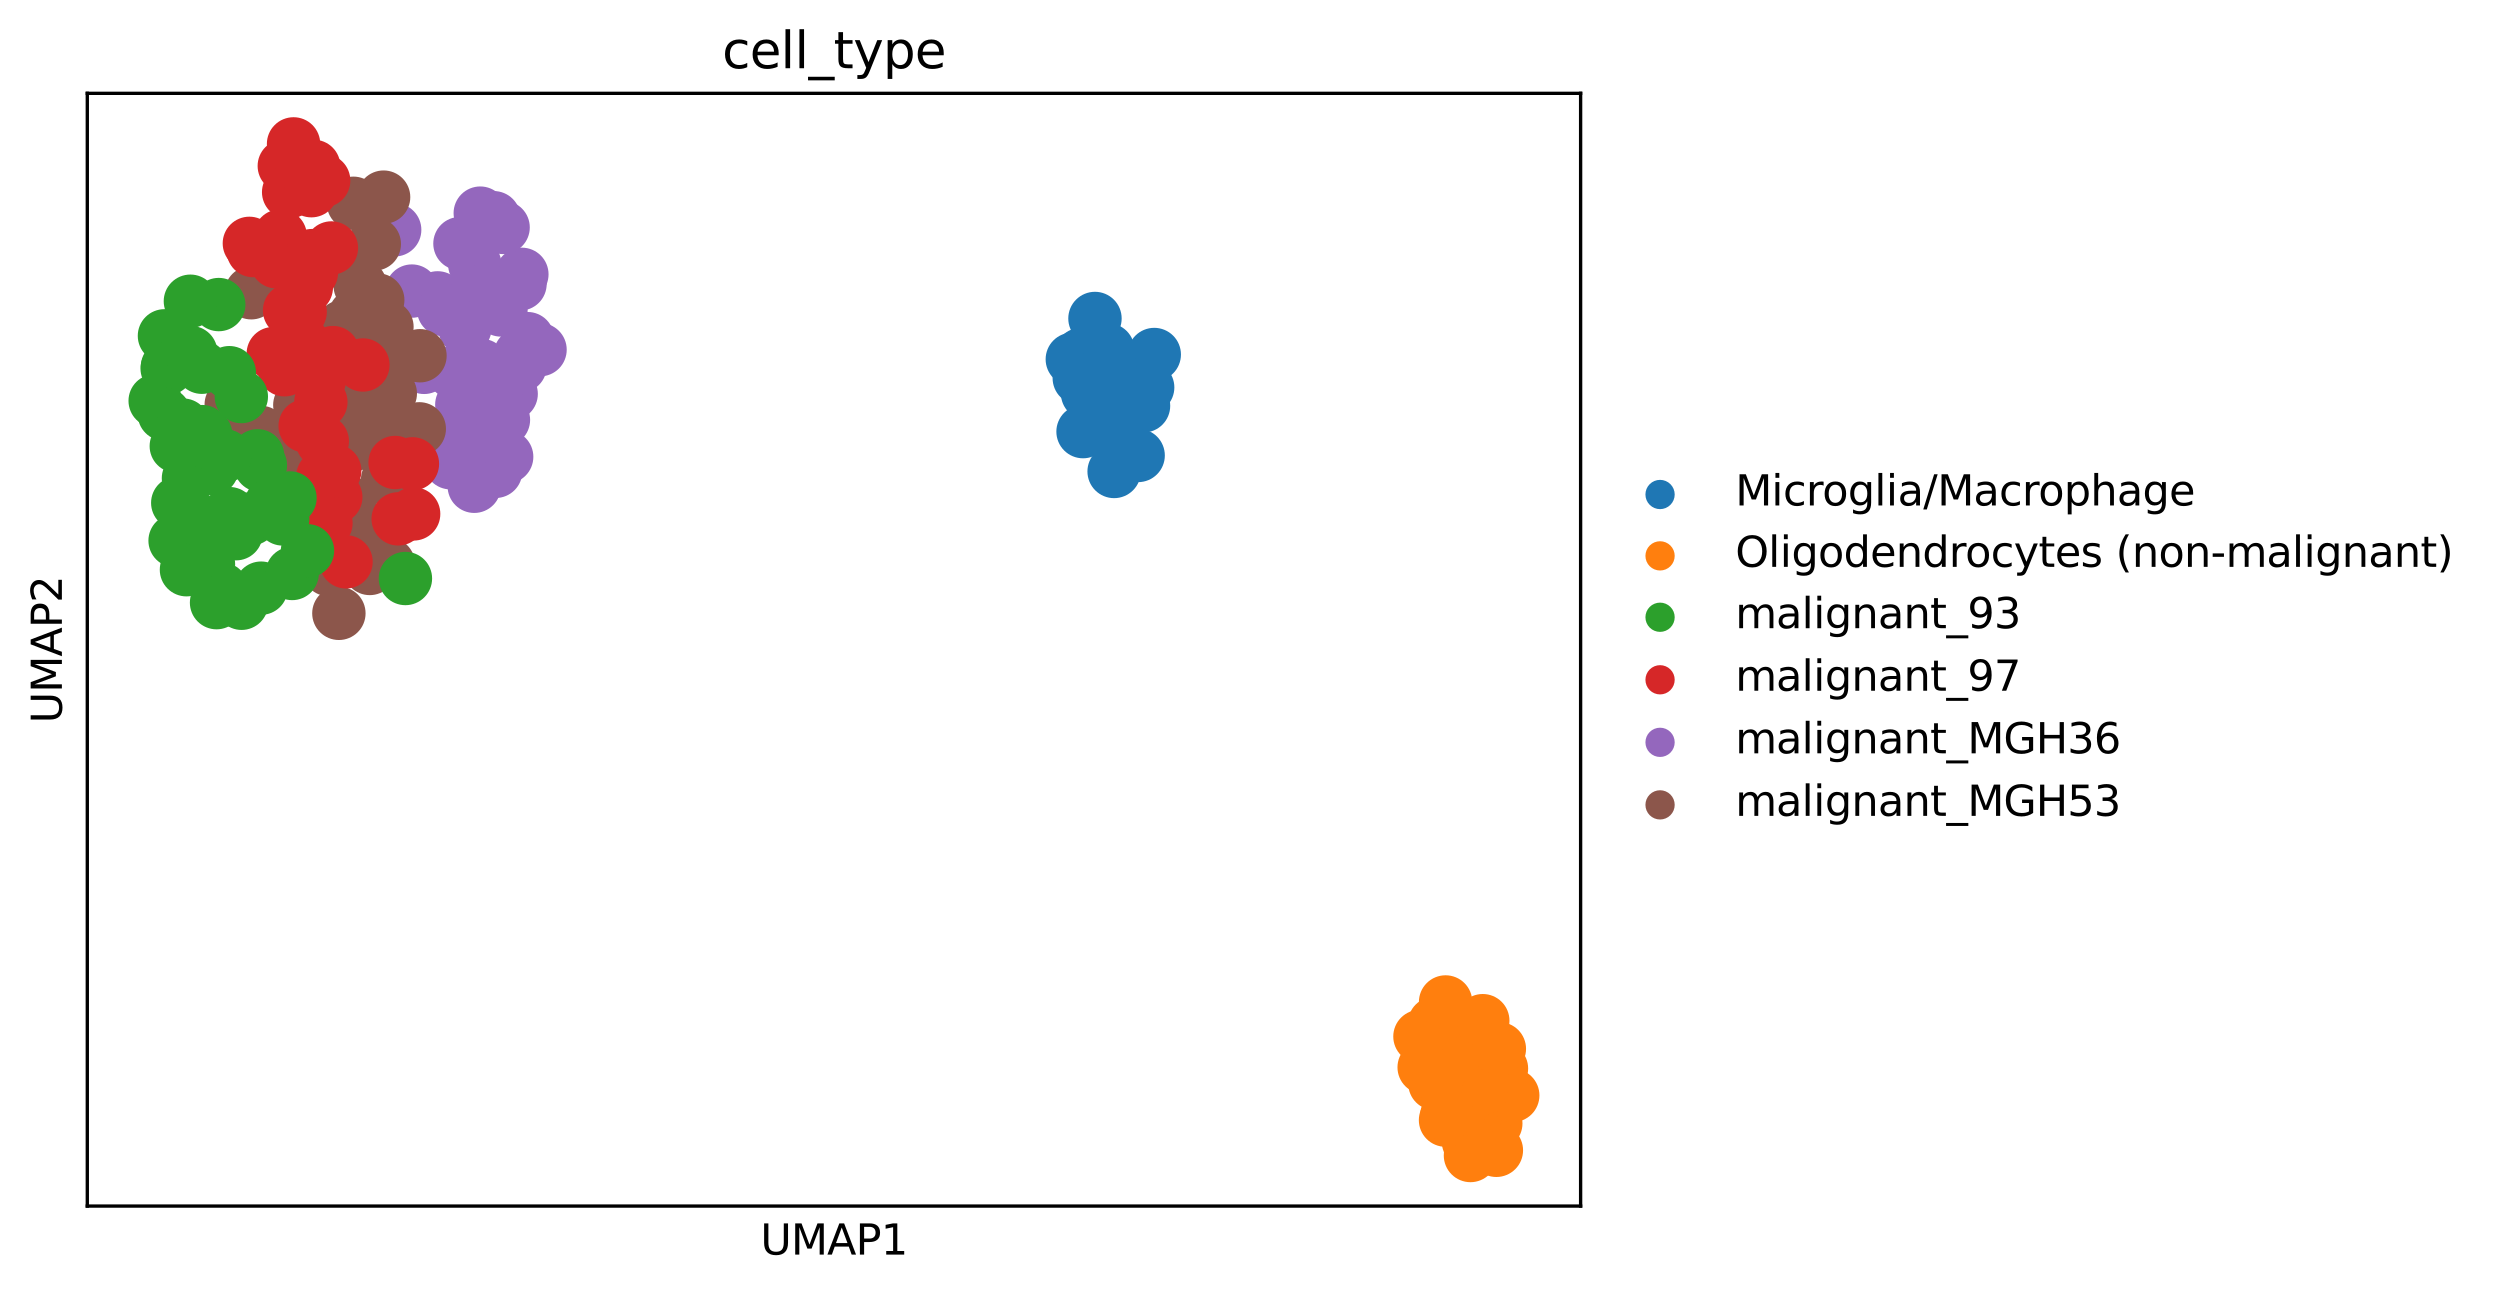 <?xml version="1.0" encoding="utf-8" standalone="no"?>
<!DOCTYPE svg PUBLIC "-//W3C//DTD SVG 1.1//EN"
  "http://www.w3.org/Graphics/SVG/1.1/DTD/svg11.dtd">
<svg height="309.308pt" version="1.1" viewBox="0 0 597.865 309.308" width="597.865pt" xmlns="http://www.w3.org/2000/svg" xmlns:xlink="http://www.w3.org/1999/xlink">
 <defs>
  <style type="text/css">*{stroke-linecap:butt;stroke-linejoin:round;}</style>
 </defs>
 <g id="figure_1">
  <g id="patch_1">
   <path d="M 0 309.308 
L 597.865 309.308 
L 597.865 0 
L 0 0 
z
" style="fill:#ffffff;"/>
  </g>
  <g id="axes_1">
   <g id="patch_2">
    <path d="M 20.878 288.43 
L 377.998 288.43 
L 377.998 22.318 
L 20.878 22.318 
z
" style="fill:#ffffff;"/>
   </g>
   <g id="PathCollection_1">
    <defs>
     <path d="M 0 6.384 
C 1.693 6.384 3.317 5.712 4.514 4.514 
C 5.712 3.317 6.384 1.693 6.384 -0 
C 6.384 -1.693 5.712 -3.317 4.514 -4.514 
C 3.317 -5.712 1.693 -6.384 0 -6.384 
C -1.693 -6.384 -3.317 -5.712 -4.514 -4.514 
C -5.712 -3.317 -6.384 -1.693 -6.384 0 
C -6.384 1.693 -5.712 3.317 -4.514 4.514 
C -3.317 5.712 -1.693 6.384 0 6.384 
z
" id="C0_0_f4a8300ad0"/>
    </defs>
    <g clip-path="url(#pb0c9467917)">
     <use style="fill:#1f77b4;" x="273.469" xlink:href="#C0_0_f4a8300ad0" y="97.049"/>
    </g>
    <g clip-path="url(#pb0c9467917)">
     <use style="fill:#1f77b4;" x="261.858" xlink:href="#C0_0_f4a8300ad0" y="76.165"/>
    </g>
    <g clip-path="url(#pb0c9467917)">
     <use style="fill:#1f77b4;" x="276.037" xlink:href="#C0_0_f4a8300ad0" y="84.782"/>
    </g>
    <g clip-path="url(#pb0c9467917)">
     <use style="fill:#1f77b4;" x="274.459" xlink:href="#C0_0_f4a8300ad0" y="92.646"/>
    </g>
    <g clip-path="url(#pb0c9467917)">
     <use style="fill:#1f77b4;" x="258.107" xlink:href="#C0_0_f4a8300ad0" y="90.434"/>
    </g>
    <g clip-path="url(#pb0c9467917)">
     <use style="fill:#1f77b4;" x="267.747" xlink:href="#C0_0_f4a8300ad0" y="92.483"/>
    </g>
    <g clip-path="url(#pb0c9467917)">
     <use style="fill:#1f77b4;" x="256.442" xlink:href="#C0_0_f4a8300ad0" y="85.918"/>
    </g>
    <g clip-path="url(#pb0c9467917)">
     <use style="fill:#1f77b4;" x="272.183" xlink:href="#C0_0_f4a8300ad0" y="108.921"/>
    </g>
    <g clip-path="url(#pb0c9467917)">
     <use style="fill:#1f77b4;" x="260.09" xlink:href="#C0_0_f4a8300ad0" y="94.062"/>
    </g>
    <g clip-path="url(#pb0c9467917)">
     <use style="fill:#1f77b4;" x="264.93" xlink:href="#C0_0_f4a8300ad0" y="83.669"/>
    </g>
    <g clip-path="url(#pb0c9467917)">
     <use style="fill:#1f77b4;" x="264.304" xlink:href="#C0_0_f4a8300ad0" y="100.202"/>
    </g>
    <g clip-path="url(#pb0c9467917)">
     <use style="fill:#1f77b4;" x="262.443" xlink:href="#C0_0_f4a8300ad0" y="96.295"/>
    </g>
    <g clip-path="url(#pb0c9467917)">
     <use style="fill:#1f77b4;" x="259.007" xlink:href="#C0_0_f4a8300ad0" y="103.22"/>
    </g>
    <g clip-path="url(#pb0c9467917)">
     <use style="fill:#1f77b4;" x="270.246" xlink:href="#C0_0_f4a8300ad0" y="97.968"/>
    </g>
    <g clip-path="url(#pb0c9467917)">
     <use style="fill:#1f77b4;" x="266.439" xlink:href="#C0_0_f4a8300ad0" y="112.749"/>
    </g>
    <g clip-path="url(#pb0c9467917)">
     <use style="fill:#1f77b4;" x="268.14" xlink:href="#C0_0_f4a8300ad0" y="106.437"/>
    </g>
    <g clip-path="url(#pb0c9467917)">
     <use style="fill:#1f77b4;" x="268.906" xlink:href="#C0_0_f4a8300ad0" y="107.379"/>
    </g>
    <g clip-path="url(#pb0c9467917)">
     <use style="fill:#1f77b4;" x="258.553" xlink:href="#C0_0_f4a8300ad0" y="84.766"/>
    </g>
    <g clip-path="url(#pb0c9467917)">
     <use style="fill:#1f77b4;" x="265.261" xlink:href="#C0_0_f4a8300ad0" y="85.91"/>
    </g>
    <g clip-path="url(#pb0c9467917)">
     <use style="fill:#ff7f0e;" x="353.364" xlink:href="#C0_0_f4a8300ad0" y="264.45"/>
    </g>
    <g clip-path="url(#pb0c9467917)">
     <use style="fill:#ff7f0e;" x="359.067" xlink:href="#C0_0_f4a8300ad0" y="255.537"/>
    </g>
    <g clip-path="url(#pb0c9467917)">
     <use style="fill:#ff7f0e;" x="357.711" xlink:href="#C0_0_f4a8300ad0" y="268.668"/>
    </g>
    <g clip-path="url(#pb0c9467917)">
     <use style="fill:#ff7f0e;" x="361.765" xlink:href="#C0_0_f4a8300ad0" y="261.96"/>
    </g>
    <g clip-path="url(#pb0c9467917)">
     <use style="fill:#ff7f0e;" x="357.014" xlink:href="#C0_0_f4a8300ad0" y="274.147"/>
    </g>
    <g clip-path="url(#pb0c9467917)">
     <use style="fill:#ff7f0e;" x="347.87" xlink:href="#C0_0_f4a8300ad0" y="248.108"/>
    </g>
    <g clip-path="url(#pb0c9467917)">
     <use style="fill:#ff7f0e;" x="357.853" xlink:href="#C0_0_f4a8300ad0" y="275.092"/>
    </g>
    <g clip-path="url(#pb0c9467917)">
     <use style="fill:#ff7f0e;" x="351.656" xlink:href="#C0_0_f4a8300ad0" y="276.334"/>
    </g>
    <g clip-path="url(#pb0c9467917)">
     <use style="fill:#ff7f0e;" x="352.053" xlink:href="#C0_0_f4a8300ad0" y="261.477"/>
    </g>
    <g clip-path="url(#pb0c9467917)">
     <use style="fill:#ff7f0e;" x="354.306" xlink:href="#C0_0_f4a8300ad0" y="260.513"/>
    </g>
    <g clip-path="url(#pb0c9467917)">
     <use style="fill:#ff7f0e;" x="343.159" xlink:href="#C0_0_f4a8300ad0" y="259.127"/>
    </g>
    <g clip-path="url(#pb0c9467917)">
     <use style="fill:#ff7f0e;" x="340.585" xlink:href="#C0_0_f4a8300ad0" y="255.244"/>
    </g>
    <g clip-path="url(#pb0c9467917)">
     <use style="fill:#ff7f0e;" x="346.187" xlink:href="#C0_0_f4a8300ad0" y="244.412"/>
    </g>
    <g clip-path="url(#pb0c9467917)">
     <use style="fill:#ff7f0e;" x="350.385" xlink:href="#C0_0_f4a8300ad0" y="250.72"/>
    </g>
    <g clip-path="url(#pb0c9467917)">
     <use style="fill:#ff7f0e;" x="351.174" xlink:href="#C0_0_f4a8300ad0" y="273.007"/>
    </g>
    <g clip-path="url(#pb0c9467917)">
     <use style="fill:#ff7f0e;" x="345.694" xlink:href="#C0_0_f4a8300ad0" y="267.873"/>
    </g>
    <g clip-path="url(#pb0c9467917)">
     <use style="fill:#ff7f0e;" x="343.074" xlink:href="#C0_0_f4a8300ad0" y="244.743"/>
    </g>
    <g clip-path="url(#pb0c9467917)">
     <use style="fill:#ff7f0e;" x="354.599" xlink:href="#C0_0_f4a8300ad0" y="244.095"/>
    </g>
    <g clip-path="url(#pb0c9467917)">
     <use style="fill:#ff7f0e;" x="343.948" xlink:href="#C0_0_f4a8300ad0" y="257.305"/>
    </g>
    <g clip-path="url(#pb0c9467917)">
     <use style="fill:#ff7f0e;" x="345.993" xlink:href="#C0_0_f4a8300ad0" y="266.774"/>
    </g>
    <g clip-path="url(#pb0c9467917)">
     <use style="fill:#ff7f0e;" x="339.577" xlink:href="#C0_0_f4a8300ad0" y="247.871"/>
    </g>
    <g clip-path="url(#pb0c9467917)">
     <use style="fill:#ff7f0e;" x="358.565" xlink:href="#C0_0_f4a8300ad0" y="250.823"/>
    </g>
    <g clip-path="url(#pb0c9467917)">
     <use style="fill:#ff7f0e;" x="345.708" xlink:href="#C0_0_f4a8300ad0" y="239.617"/>
    </g>
    <g clip-path="url(#pb0c9467917)">
     <use style="fill:#9467bd;" x="115.734" xlink:href="#C0_0_f4a8300ad0" y="70.957"/>
    </g>
    <g clip-path="url(#pb0c9467917)">
     <use style="fill:#9467bd;" x="111.173" xlink:href="#C0_0_f4a8300ad0" y="78.488"/>
    </g>
    <g clip-path="url(#pb0c9467917)">
     <use style="fill:#9467bd;" x="119.802" xlink:href="#C0_0_f4a8300ad0" y="74.124"/>
    </g>
    <g clip-path="url(#pb0c9467917)">
     <use style="fill:#9467bd;" x="109.163" xlink:href="#C0_0_f4a8300ad0" y="73.627"/>
    </g>
    <g clip-path="url(#pb0c9467917)">
     <use style="fill:#9467bd;" x="113.548" xlink:href="#C0_0_f4a8300ad0" y="63.259"/>
    </g>
    <g clip-path="url(#pb0c9467917)">
     <use style="fill:#9467bd;" x="98.499" xlink:href="#C0_0_f4a8300ad0" y="69.612"/>
    </g>
    <g clip-path="url(#pb0c9467917)">
     <use style="fill:#9467bd;" x="124.802" xlink:href="#C0_0_f4a8300ad0" y="65.608"/>
    </g>
    <g clip-path="url(#pb0c9467917)">
     <use style="fill:#9467bd;" x="124.439" xlink:href="#C0_0_f4a8300ad0" y="84.843"/>
    </g>
    <g clip-path="url(#pb0c9467917)">
     <use style="fill:#9467bd;" x="114.727" xlink:href="#C0_0_f4a8300ad0" y="103.367"/>
    </g>
    <g clip-path="url(#pb0c9467917)">
     <use style="fill:#9467bd;" x="124.358" xlink:href="#C0_0_f4a8300ad0" y="67.896"/>
    </g>
    <g clip-path="url(#pb0c9467917)">
     <use style="fill:#9467bd;" x="107.743" xlink:href="#C0_0_f4a8300ad0" y="110.661"/>
    </g>
    <g clip-path="url(#pb0c9467917)">
     <use style="fill:#9467bd;" x="122.24" xlink:href="#C0_0_f4a8300ad0" y="94.206"/>
    </g>
    <g clip-path="url(#pb0c9467917)">
     <use style="fill:#9467bd;" x="121.166" xlink:href="#C0_0_f4a8300ad0" y="109.245"/>
    </g>
    <g clip-path="url(#pb0c9467917)">
     <use style="fill:#9467bd;" x="106.357" xlink:href="#C0_0_f4a8300ad0" y="106.342"/>
    </g>
    <g clip-path="url(#pb0c9467917)">
     <use style="fill:#9467bd;" x="101.426" xlink:href="#C0_0_f4a8300ad0" y="87.85"/>
    </g>
    <g clip-path="url(#pb0c9467917)">
     <use style="fill:#9467bd;" x="118.533" xlink:href="#C0_0_f4a8300ad0" y="112.716"/>
    </g>
    <g clip-path="url(#pb0c9467917)">
     <use style="fill:#9467bd;" x="104.655" xlink:href="#C0_0_f4a8300ad0" y="71.237"/>
    </g>
    <g clip-path="url(#pb0c9467917)">
     <use style="fill:#9467bd;" x="109.998" xlink:href="#C0_0_f4a8300ad0" y="58.253"/>
    </g>
    <g clip-path="url(#pb0c9467917)">
     <use style="fill:#9467bd;" x="110.444" xlink:href="#C0_0_f4a8300ad0" y="96.779"/>
    </g>
    <g clip-path="url(#pb0c9467917)">
     <use style="fill:#9467bd;" x="118.102" xlink:href="#C0_0_f4a8300ad0" y="52.073"/>
    </g>
    <g clip-path="url(#pb0c9467917)">
     <use style="fill:#9467bd;" x="121.586" xlink:href="#C0_0_f4a8300ad0" y="89.037"/>
    </g>
    <g clip-path="url(#pb0c9467917)">
     <use style="fill:#9467bd;" x="115.132" xlink:href="#C0_0_f4a8300ad0" y="87.406"/>
    </g>
    <g clip-path="url(#pb0c9467917)">
     <use style="fill:#9467bd;" x="108.024" xlink:href="#C0_0_f4a8300ad0" y="104.114"/>
    </g>
    <g clip-path="url(#pb0c9467917)">
     <use style="fill:#9467bd;" x="129.145" xlink:href="#C0_0_f4a8300ad0" y="83.628"/>
    </g>
    <g clip-path="url(#pb0c9467917)">
     <use style="fill:#9467bd;" x="120.315" xlink:href="#C0_0_f4a8300ad0" y="54.387"/>
    </g>
    <g clip-path="url(#pb0c9467917)">
     <use style="fill:#9467bd;" x="94.384" xlink:href="#C0_0_f4a8300ad0" y="54.961"/>
    </g>
    <g clip-path="url(#pb0c9467917)">
     <use style="fill:#9467bd;" x="106.104" xlink:href="#C0_0_f4a8300ad0" y="74.041"/>
    </g>
    <g clip-path="url(#pb0c9467917)">
     <use style="fill:#9467bd;" x="126.168" xlink:href="#C0_0_f4a8300ad0" y="80.987"/>
    </g>
    <g clip-path="url(#pb0c9467917)">
     <use style="fill:#9467bd;" x="114.854" xlink:href="#C0_0_f4a8300ad0" y="50.971"/>
    </g>
    <g clip-path="url(#pb0c9467917)">
     <use style="fill:#9467bd;" x="124.373" xlink:href="#C0_0_f4a8300ad0" y="87.543"/>
    </g>
    <g clip-path="url(#pb0c9467917)">
     <use style="fill:#9467bd;" x="113.422" xlink:href="#C0_0_f4a8300ad0" y="116.288"/>
    </g>
    <g clip-path="url(#pb0c9467917)">
     <use style="fill:#9467bd;" x="108.484" xlink:href="#C0_0_f4a8300ad0" y="89.046"/>
    </g>
    <g clip-path="url(#pb0c9467917)">
     <use style="fill:#9467bd;" x="120.393" xlink:href="#C0_0_f4a8300ad0" y="100.407"/>
    </g>
    <g clip-path="url(#pb0c9467917)">
     <use style="fill:#8c564b;" x="60.092" xlink:href="#C0_0_f4a8300ad0" y="70.011"/>
    </g>
    <g clip-path="url(#pb0c9467917)">
     <use style="fill:#8c564b;" x="83.646" xlink:href="#C0_0_f4a8300ad0" y="120.293"/>
    </g>
    <g clip-path="url(#pb0c9467917)">
     <use style="fill:#8c564b;" x="91.736" xlink:href="#C0_0_f4a8300ad0" y="47.144"/>
    </g>
    <g clip-path="url(#pb0c9467917)">
     <use style="fill:#8c564b;" x="92.887" xlink:href="#C0_0_f4a8300ad0" y="134.912"/>
    </g>
    <g clip-path="url(#pb0c9467917)">
     <use style="fill:#8c564b;" x="84.524" xlink:href="#C0_0_f4a8300ad0" y="48.614"/>
    </g>
    <g clip-path="url(#pb0c9467917)">
     <use style="fill:#8c564b;" x="86.608" xlink:href="#C0_0_f4a8300ad0" y="100.77"/>
    </g>
    <g clip-path="url(#pb0c9467917)">
     <use style="fill:#8c564b;" x="93.338" xlink:href="#C0_0_f4a8300ad0" y="94.103"/>
    </g>
    <g clip-path="url(#pb0c9467917)">
     <use style="fill:#8c564b;" x="90.337" xlink:href="#C0_0_f4a8300ad0" y="71.75"/>
    </g>
    <g clip-path="url(#pb0c9467917)">
     <use style="fill:#8c564b;" x="96.545" xlink:href="#C0_0_f4a8300ad0" y="104.71"/>
    </g>
    <g clip-path="url(#pb0c9467917)">
     <use style="fill:#8c564b;" x="89.27" xlink:href="#C0_0_f4a8300ad0" y="127.309"/>
    </g>
    <g clip-path="url(#pb0c9467917)">
     <use style="fill:#8c564b;" x="100.436" xlink:href="#C0_0_f4a8300ad0" y="85.074"/>
    </g>
    <g clip-path="url(#pb0c9467917)">
     <use style="fill:#8c564b;" x="84.53" xlink:href="#C0_0_f4a8300ad0" y="106.372"/>
    </g>
    <g clip-path="url(#pb0c9467917)">
     <use style="fill:#8c564b;" x="89.859" xlink:href="#C0_0_f4a8300ad0" y="128.957"/>
    </g>
    <g clip-path="url(#pb0c9467917)">
     <use style="fill:#8c564b;" x="92.691" xlink:href="#C0_0_f4a8300ad0" y="114.689"/>
    </g>
    <g clip-path="url(#pb0c9467917)">
     <use style="fill:#8c564b;" x="81.043" xlink:href="#C0_0_f4a8300ad0" y="146.674"/>
    </g>
    <g clip-path="url(#pb0c9467917)">
     <use style="fill:#8c564b;" x="92.536" xlink:href="#C0_0_f4a8300ad0" y="78.172"/>
    </g>
    <g clip-path="url(#pb0c9467917)">
     <use style="fill:#8c564b;" x="86.142" xlink:href="#C0_0_f4a8300ad0" y="68.334"/>
    </g>
    <g clip-path="url(#pb0c9467917)">
     <use style="fill:#8c564b;" x="55.301" xlink:href="#C0_0_f4a8300ad0" y="96.719"/>
    </g>
    <g clip-path="url(#pb0c9467917)">
     <use style="fill:#8c564b;" x="81.876" xlink:href="#C0_0_f4a8300ad0" y="78.151"/>
    </g>
    <g clip-path="url(#pb0c9467917)">
     <use style="fill:#8c564b;" x="92.62" xlink:href="#C0_0_f4a8300ad0" y="81.637"/>
    </g>
    <g clip-path="url(#pb0c9467917)">
     <use style="fill:#8c564b;" x="100.27" xlink:href="#C0_0_f4a8300ad0" y="102.555"/>
    </g>
    <g clip-path="url(#pb0c9467917)">
     <use style="fill:#8c564b;" x="70.276" xlink:href="#C0_0_f4a8300ad0" y="109.381"/>
    </g>
    <g clip-path="url(#pb0c9467917)">
     <use style="fill:#8c564b;" x="71.701" xlink:href="#C0_0_f4a8300ad0" y="96.871"/>
    </g>
    <g clip-path="url(#pb0c9467917)">
     <use style="fill:#8c564b;" x="87.101" xlink:href="#C0_0_f4a8300ad0" y="104.849"/>
    </g>
    <g clip-path="url(#pb0c9467917)">
     <use style="fill:#8c564b;" x="89.513" xlink:href="#C0_0_f4a8300ad0" y="58.352"/>
    </g>
    <g clip-path="url(#pb0c9467917)">
     <use style="fill:#8c564b;" x="91.62" xlink:href="#C0_0_f4a8300ad0" y="102.21"/>
    </g>
    <g clip-path="url(#pb0c9467917)">
     <use style="fill:#8c564b;" x="88.187" xlink:href="#C0_0_f4a8300ad0" y="129.204"/>
    </g>
    <g clip-path="url(#pb0c9467917)">
     <use style="fill:#8c564b;" x="85.235" xlink:href="#C0_0_f4a8300ad0" y="90.529"/>
    </g>
    <g clip-path="url(#pb0c9467917)">
     <use style="fill:#8c564b;" x="78.633" xlink:href="#C0_0_f4a8300ad0" y="136.218"/>
    </g>
    <g clip-path="url(#pb0c9467917)">
     <use style="fill:#8c564b;" x="95.141" xlink:href="#C0_0_f4a8300ad0" y="86.283"/>
    </g>
    <g clip-path="url(#pb0c9467917)">
     <use style="fill:#8c564b;" x="62.366" xlink:href="#C0_0_f4a8300ad0" y="103.414"/>
    </g>
    <g clip-path="url(#pb0c9467917)">
     <use style="fill:#8c564b;" x="88.425" xlink:href="#C0_0_f4a8300ad0" y="135.943"/>
    </g>
    <g clip-path="url(#pb0c9467917)">
     <use style="fill:#8c564b;" x="89.545" xlink:href="#C0_0_f4a8300ad0" y="105.431"/>
    </g>
    <g clip-path="url(#pb0c9467917)">
     <use style="fill:#8c564b;" x="84.92" xlink:href="#C0_0_f4a8300ad0" y="75.436"/>
    </g>
    <g clip-path="url(#pb0c9467917)">
     <use style="fill:#d62728;" x="67.015" xlink:href="#C0_0_f4a8300ad0" y="56.444"/>
    </g>
    <g clip-path="url(#pb0c9467917)">
     <use style="fill:#d62728;" x="59.637" xlink:href="#C0_0_f4a8300ad0" y="58.2"/>
    </g>
    <g clip-path="url(#pb0c9467917)">
     <use style="fill:#d62728;" x="65.356" xlink:href="#C0_0_f4a8300ad0" y="84.568"/>
    </g>
    <g clip-path="url(#pb0c9467917)">
     <use style="fill:#d62728;" x="69.248" xlink:href="#C0_0_f4a8300ad0" y="74.231"/>
    </g>
    <g clip-path="url(#pb0c9467917)">
     <use style="fill:#d62728;" x="73.252" xlink:href="#C0_0_f4a8300ad0" y="68.752"/>
    </g>
    <g clip-path="url(#pb0c9467917)">
     <use style="fill:#d62728;" x="66.114" xlink:href="#C0_0_f4a8300ad0" y="62.598"/>
    </g>
    <g clip-path="url(#pb0c9467917)">
     <use style="fill:#d62728;" x="68.05" xlink:href="#C0_0_f4a8300ad0" y="88.427"/>
    </g>
    <g clip-path="url(#pb0c9467917)">
     <use style="fill:#d62728;" x="72.308" xlink:href="#C0_0_f4a8300ad0" y="81.795"/>
    </g>
    <g clip-path="url(#pb0c9467917)">
     <use style="fill:#d62728;" x="76.735" xlink:href="#C0_0_f4a8300ad0" y="96.155"/>
    </g>
    <g clip-path="url(#pb0c9467917)">
     <use style="fill:#d62728;" x="80.299" xlink:href="#C0_0_f4a8300ad0" y="118.887"/>
    </g>
    <g clip-path="url(#pb0c9467917)">
     <use style="fill:#d62728;" x="72.979" xlink:href="#C0_0_f4a8300ad0" y="101.854"/>
    </g>
    <g clip-path="url(#pb0c9467917)">
     <use style="fill:#d62728;" x="60.555" xlink:href="#C0_0_f4a8300ad0" y="59.923"/>
    </g>
    <g clip-path="url(#pb0c9467917)">
     <use style="fill:#d62728;" x="71.783" xlink:href="#C0_0_f4a8300ad0" y="74.585"/>
    </g>
    <g clip-path="url(#pb0c9467917)">
     <use style="fill:#d62728;" x="76.421" xlink:href="#C0_0_f4a8300ad0" y="90.765"/>
    </g>
    <g clip-path="url(#pb0c9467917)">
     <use style="fill:#d62728;" x="94.486" xlink:href="#C0_0_f4a8300ad0" y="110.605"/>
    </g>
    <g clip-path="url(#pb0c9467917)">
     <use style="fill:#d62728;" x="77.077" xlink:href="#C0_0_f4a8300ad0" y="105.53"/>
    </g>
    <g clip-path="url(#pb0c9467917)">
     <use style="fill:#d62728;" x="82.753" xlink:href="#C0_0_f4a8300ad0" y="134.361"/>
    </g>
    <g clip-path="url(#pb0c9467917)">
     <use style="fill:#d62728;" x="75.023" xlink:href="#C0_0_f4a8300ad0" y="39.79"/>
    </g>
    <g clip-path="url(#pb0c9467917)">
     <use style="fill:#d62728;" x="69.374" xlink:href="#C0_0_f4a8300ad0" y="84.099"/>
    </g>
    <g clip-path="url(#pb0c9467917)">
     <use style="fill:#d62728;" x="67.991" xlink:href="#C0_0_f4a8300ad0" y="39.686"/>
    </g>
    <g clip-path="url(#pb0c9467917)">
     <use style="fill:#d62728;" x="79.256" xlink:href="#C0_0_f4a8300ad0" y="59.301"/>
    </g>
    <g clip-path="url(#pb0c9467917)">
     <use style="fill:#d62728;" x="70.203" xlink:href="#C0_0_f4a8300ad0" y="34.414"/>
    </g>
    <g clip-path="url(#pb0c9467917)">
     <use style="fill:#d62728;" x="74.652" xlink:href="#C0_0_f4a8300ad0" y="61.126"/>
    </g>
    <g clip-path="url(#pb0c9467917)">
     <use style="fill:#d62728;" x="95.223" xlink:href="#C0_0_f4a8300ad0" y="124.084"/>
    </g>
    <g clip-path="url(#pb0c9467917)">
     <use style="fill:#d62728;" x="77.21" xlink:href="#C0_0_f4a8300ad0" y="113.923"/>
    </g>
    <g clip-path="url(#pb0c9467917)">
     <use style="fill:#d62728;" x="69.03" xlink:href="#C0_0_f4a8300ad0" y="45.951"/>
    </g>
    <g clip-path="url(#pb0c9467917)">
     <use style="fill:#d62728;" x="80.054" xlink:href="#C0_0_f4a8300ad0" y="112.588"/>
    </g>
    <g clip-path="url(#pb0c9467917)">
     <use style="fill:#d62728;" x="86.788" xlink:href="#C0_0_f4a8300ad0" y="87.283"/>
    </g>
    <g clip-path="url(#pb0c9467917)">
     <use style="fill:#d62728;" x="98.92" xlink:href="#C0_0_f4a8300ad0" y="122.9"/>
    </g>
    <g clip-path="url(#pb0c9467917)">
     <use style="fill:#d62728;" x="79.627" xlink:href="#C0_0_f4a8300ad0" y="84.323"/>
    </g>
    <g clip-path="url(#pb0c9467917)">
     <use style="fill:#d62728;" x="74.465" xlink:href="#C0_0_f4a8300ad0" y="45.604"/>
    </g>
    <g clip-path="url(#pb0c9467917)">
     <use style="fill:#d62728;" x="77.403" xlink:href="#C0_0_f4a8300ad0" y="43.194"/>
    </g>
    <g clip-path="url(#pb0c9467917)">
     <use style="fill:#d62728;" x="74.463" xlink:href="#C0_0_f4a8300ad0" y="65.264"/>
    </g>
    <g clip-path="url(#pb0c9467917)">
     <use style="fill:#d62728;" x="77.947" xlink:href="#C0_0_f4a8300ad0" y="125.11"/>
    </g>
    <g clip-path="url(#pb0c9467917)">
     <use style="fill:#d62728;" x="98.627" xlink:href="#C0_0_f4a8300ad0" y="110.926"/>
    </g>
    <g clip-path="url(#pb0c9467917)">
     <use style="fill:#2ca02c;" x="64.859" xlink:href="#C0_0_f4a8300ad0" y="120.478"/>
    </g>
    <g clip-path="url(#pb0c9467917)">
     <use style="fill:#2ca02c;" x="60.019" xlink:href="#C0_0_f4a8300ad0" y="124.064"/>
    </g>
    <g clip-path="url(#pb0c9467917)">
     <use style="fill:#2ca02c;" x="52.316" xlink:href="#C0_0_f4a8300ad0" y="72.836"/>
    </g>
    <g clip-path="url(#pb0c9467917)">
     <use style="fill:#2ca02c;" x="50.691" xlink:href="#C0_0_f4a8300ad0" y="112.074"/>
    </g>
    <g clip-path="url(#pb0c9467917)">
     <use style="fill:#2ca02c;" x="41.875" xlink:href="#C0_0_f4a8300ad0" y="129.293"/>
    </g>
    <g clip-path="url(#pb0c9467917)">
     <use style="fill:#2ca02c;" x="40.069" xlink:href="#C0_0_f4a8300ad0" y="87.656"/>
    </g>
    <g clip-path="url(#pb0c9467917)">
     <use style="fill:#2ca02c;" x="57.709" xlink:href="#C0_0_f4a8300ad0" y="94.835"/>
    </g>
    <g clip-path="url(#pb0c9467917)">
     <use style="fill:#2ca02c;" x="51.221" xlink:href="#C0_0_f4a8300ad0" y="125.003"/>
    </g>
    <g clip-path="url(#pb0c9467917)">
     <use style="fill:#2ca02c;" x="62.271" xlink:href="#C0_0_f4a8300ad0" y="111.276"/>
    </g>
    <g clip-path="url(#pb0c9467917)">
     <use style="fill:#2ca02c;" x="45.071" xlink:href="#C0_0_f4a8300ad0" y="114.379"/>
    </g>
    <g clip-path="url(#pb0c9467917)">
     <use style="fill:#2ca02c;" x="37.111" xlink:href="#C0_0_f4a8300ad0" y="95.855"/>
    </g>
    <g clip-path="url(#pb0c9467917)">
     <use style="fill:#2ca02c;" x="42.163" xlink:href="#C0_0_f4a8300ad0" y="106.686"/>
    </g>
    <g clip-path="url(#pb0c9467917)">
     <use style="fill:#2ca02c;" x="67.607" xlink:href="#C0_0_f4a8300ad0" y="124.1"/>
    </g>
    <g clip-path="url(#pb0c9467917)">
     <use style="fill:#2ca02c;" x="45.534" xlink:href="#C0_0_f4a8300ad0" y="72.039"/>
    </g>
    <g clip-path="url(#pb0c9467917)">
     <use style="fill:#2ca02c;" x="39.329" xlink:href="#C0_0_f4a8300ad0" y="80.315"/>
    </g>
    <g clip-path="url(#pb0c9467917)">
     <use style="fill:#2ca02c;" x="39.978" xlink:href="#C0_0_f4a8300ad0" y="88.13"/>
    </g>
    <g clip-path="url(#pb0c9467917)">
     <use style="fill:#2ca02c;" x="46.546" xlink:href="#C0_0_f4a8300ad0" y="105.202"/>
    </g>
    <g clip-path="url(#pb0c9467917)">
     <use style="fill:#2ca02c;" x="62.445" xlink:href="#C0_0_f4a8300ad0" y="140.657"/>
    </g>
    <g clip-path="url(#pb0c9467917)">
     <use style="fill:#2ca02c;" x="54.895" xlink:href="#C0_0_f4a8300ad0" y="122.84"/>
    </g>
    <g clip-path="url(#pb0c9467917)">
     <use style="fill:#2ca02c;" x="39.314" xlink:href="#C0_0_f4a8300ad0" y="99.043"/>
    </g>
    <g clip-path="url(#pb0c9467917)">
     <use style="fill:#2ca02c;" x="44.593" xlink:href="#C0_0_f4a8300ad0" y="136.245"/>
    </g>
    <g clip-path="url(#pb0c9467917)">
     <use style="fill:#2ca02c;" x="46.758" xlink:href="#C0_0_f4a8300ad0" y="123.99"/>
    </g>
    <g clip-path="url(#pb0c9467917)">
     <use style="fill:#2ca02c;" x="69.348" xlink:href="#C0_0_f4a8300ad0" y="119.084"/>
    </g>
    <g clip-path="url(#pb0c9467917)">
     <use style="fill:#2ca02c;" x="43.795" xlink:href="#C0_0_f4a8300ad0" y="101.668"/>
    </g>
    <g clip-path="url(#pb0c9467917)">
     <use style="fill:#2ca02c;" x="49.852" xlink:href="#C0_0_f4a8300ad0" y="134.931"/>
    </g>
    <g clip-path="url(#pb0c9467917)">
     <use style="fill:#2ca02c;" x="53.038" xlink:href="#C0_0_f4a8300ad0" y="140.878"/>
    </g>
    <g clip-path="url(#pb0c9467917)">
     <use style="fill:#2ca02c;" x="49.215" xlink:href="#C0_0_f4a8300ad0" y="103.992"/>
    </g>
    <g clip-path="url(#pb0c9467917)">
     <use style="fill:#2ca02c;" x="54.839" xlink:href="#C0_0_f4a8300ad0" y="89.128"/>
    </g>
    <g clip-path="url(#pb0c9467917)">
     <use style="fill:#2ca02c;" x="96.953" xlink:href="#C0_0_f4a8300ad0" y="138.346"/>
    </g>
    <g clip-path="url(#pb0c9467917)">
     <use style="fill:#2ca02c;" x="61.599" xlink:href="#C0_0_f4a8300ad0" y="109.003"/>
    </g>
    <g clip-path="url(#pb0c9467917)">
     <use style="fill:#2ca02c;" x="42.511" xlink:href="#C0_0_f4a8300ad0" y="120.261"/>
    </g>
    <g clip-path="url(#pb0c9467917)">
     <use style="fill:#2ca02c;" x="57.777" xlink:href="#C0_0_f4a8300ad0" y="144.266"/>
    </g>
    <g clip-path="url(#pb0c9467917)">
     <use style="fill:#2ca02c;" x="48.272" xlink:href="#C0_0_f4a8300ad0" y="87.822"/>
    </g>
    <g clip-path="url(#pb0c9467917)">
     <use style="fill:#2ca02c;" x="53.812" xlink:href="#C0_0_f4a8300ad0" y="109"/>
    </g>
    <g clip-path="url(#pb0c9467917)">
     <use style="fill:#2ca02c;" x="69.869" xlink:href="#C0_0_f4a8300ad0" y="137.143"/>
    </g>
    <g clip-path="url(#pb0c9467917)">
     <use style="fill:#2ca02c;" x="73.536" xlink:href="#C0_0_f4a8300ad0" y="131.721"/>
    </g>
    <g clip-path="url(#pb0c9467917)">
     <use style="fill:#2ca02c;" x="45.627" xlink:href="#C0_0_f4a8300ad0" y="84.321"/>
    </g>
    <g clip-path="url(#pb0c9467917)">
     <use style="fill:#2ca02c;" x="56.443" xlink:href="#C0_0_f4a8300ad0" y="127.635"/>
    </g>
    <g clip-path="url(#pb0c9467917)">
     <use style="fill:#2ca02c;" x="51.79" xlink:href="#C0_0_f4a8300ad0" y="144.12"/>
    </g>
    <g clip-path="url(#pb0c9467917)">
     <use style="fill:#2ca02c;" x="48.367" xlink:href="#C0_0_f4a8300ad0" y="103.224"/>
    </g>
   </g>
   <g id="PathCollection_2"/>
   <g id="PathCollection_3"/>
   <g id="PathCollection_4"/>
   <g id="PathCollection_5"/>
   <g id="PathCollection_6"/>
   <g id="PathCollection_7"/>
   <g id="matplotlib.axis_1">
    <g id="text_1">
     <!-- UMAP1 -->
     <g transform="translate(181.848 300.029)scale(0.1 -0.1)">
      <defs>
       <path d="M 556 4666 
L 1191 4666 
L 1191 1831 
Q 1191 1081 1462 751 
Q 1734 422 2344 422 
Q 2950 422 3222 751 
Q 3494 1081 3494 1831 
L 3494 4666 
L 4128 4666 
L 4128 1753 
Q 4128 841 3676 375 
Q 3225 -91 2344 -91 
Q 1459 -91 1007 375 
Q 556 841 556 1753 
L 556 4666 
z
" id="DejaVuSans-55" transform="scale(0.016)"/>
       <path d="M 628 4666 
L 1569 4666 
L 2759 1491 
L 3956 4666 
L 4897 4666 
L 4897 0 
L 4281 0 
L 4281 4097 
L 3078 897 
L 2444 897 
L 1241 4097 
L 1241 0 
L 628 0 
L 628 4666 
z
" id="DejaVuSans-4d" transform="scale(0.016)"/>
       <path d="M 2188 4044 
L 1331 1722 
L 3047 1722 
L 2188 4044 
z
M 1831 4666 
L 2547 4666 
L 4325 0 
L 3669 0 
L 3244 1197 
L 1141 1197 
L 716 0 
L 50 0 
L 1831 4666 
z
" id="DejaVuSans-41" transform="scale(0.016)"/>
       <path d="M 1259 4147 
L 1259 2394 
L 2053 2394 
Q 2494 2394 2734 2622 
Q 2975 2850 2975 3272 
Q 2975 3691 2734 3919 
Q 2494 4147 2053 4147 
L 1259 4147 
z
M 628 4666 
L 2053 4666 
Q 2838 4666 3239 4311 
Q 3641 3956 3641 3272 
Q 3641 2581 3239 2228 
Q 2838 1875 2053 1875 
L 1259 1875 
L 1259 0 
L 628 0 
L 628 4666 
z
" id="DejaVuSans-50" transform="scale(0.016)"/>
       <path d="M 794 531 
L 1825 531 
L 1825 4091 
L 703 3866 
L 703 4441 
L 1819 4666 
L 2450 4666 
L 2450 531 
L 3481 531 
L 3481 0 
L 794 0 
L 794 531 
z
" id="DejaVuSans-31" transform="scale(0.016)"/>
      </defs>
      <use xlink:href="#DejaVuSans-55"/>
      <use x="73.193" xlink:href="#DejaVuSans-4d"/>
      <use x="159.473" xlink:href="#DejaVuSans-41"/>
      <use x="227.881" xlink:href="#DejaVuSans-50"/>
      <use x="288.184" xlink:href="#DejaVuSans-31"/>
     </g>
    </g>
   </g>
   <g id="matplotlib.axis_2">
    <g id="text_2">
     <!-- UMAP2 -->
     <g transform="translate(14.798 172.964)rotate(-90)scale(0.1 -0.1)">
      <defs>
       <path d="M 1228 531 
L 3431 531 
L 3431 0 
L 469 0 
L 469 531 
Q 828 903 1448 1529 
Q 2069 2156 2228 2338 
Q 2531 2678 2651 2914 
Q 2772 3150 2772 3378 
Q 2772 3750 2511 3984 
Q 2250 4219 1831 4219 
Q 1534 4219 1204 4116 
Q 875 4013 500 3803 
L 500 4441 
Q 881 4594 1212 4672 
Q 1544 4750 1819 4750 
Q 2544 4750 2975 4387 
Q 3406 4025 3406 3419 
Q 3406 3131 3298 2873 
Q 3191 2616 2906 2266 
Q 2828 2175 2409 1742 
Q 1991 1309 1228 531 
z
" id="DejaVuSans-32" transform="scale(0.016)"/>
      </defs>
      <use xlink:href="#DejaVuSans-55"/>
      <use x="73.193" xlink:href="#DejaVuSans-4d"/>
      <use x="159.473" xlink:href="#DejaVuSans-41"/>
      <use x="227.881" xlink:href="#DejaVuSans-50"/>
      <use x="288.184" xlink:href="#DejaVuSans-32"/>
     </g>
    </g>
   </g>
   <g id="patch_3">
    <path d="M 20.878 288.43 
L 20.878 22.318 
" style="fill:none;stroke:#000000;stroke-linecap:square;stroke-linejoin:miter;stroke-width:0.8;"/>
   </g>
   <g id="patch_4">
    <path d="M 377.998 288.43 
L 377.998 22.318 
" style="fill:none;stroke:#000000;stroke-linecap:square;stroke-linejoin:miter;stroke-width:0.8;"/>
   </g>
   <g id="patch_5">
    <path d="M 20.878 288.43 
L 377.998 288.43 
" style="fill:none;stroke:#000000;stroke-linecap:square;stroke-linejoin:miter;stroke-width:0.8;"/>
   </g>
   <g id="patch_6">
    <path d="M 20.878 22.318 
L 377.998 22.318 
" style="fill:none;stroke:#000000;stroke-linecap:square;stroke-linejoin:miter;stroke-width:0.8;"/>
   </g>
   <g id="text_3">
    <!-- cell_type -->
    <g transform="translate(172.709 16.318)scale(0.12 -0.12)">
     <defs>
      <path d="M 3122 3366 
L 3122 2828 
Q 2878 2963 2633 3030 
Q 2388 3097 2138 3097 
Q 1578 3097 1268 2742 
Q 959 2388 959 1747 
Q 959 1106 1268 751 
Q 1578 397 2138 397 
Q 2388 397 2633 464 
Q 2878 531 3122 666 
L 3122 134 
Q 2881 22 2623 -34 
Q 2366 -91 2075 -91 
Q 1284 -91 818 406 
Q 353 903 353 1747 
Q 353 2603 823 3093 
Q 1294 3584 2113 3584 
Q 2378 3584 2631 3529 
Q 2884 3475 3122 3366 
z
" id="DejaVuSans-63" transform="scale(0.016)"/>
      <path d="M 3597 1894 
L 3597 1613 
L 953 1613 
Q 991 1019 1311 708 
Q 1631 397 2203 397 
Q 2534 397 2845 478 
Q 3156 559 3463 722 
L 3463 178 
Q 3153 47 2828 -22 
Q 2503 -91 2169 -91 
Q 1331 -91 842 396 
Q 353 884 353 1716 
Q 353 2575 817 3079 
Q 1281 3584 2069 3584 
Q 2775 3584 3186 3129 
Q 3597 2675 3597 1894 
z
M 3022 2063 
Q 3016 2534 2758 2815 
Q 2500 3097 2075 3097 
Q 1594 3097 1305 2825 
Q 1016 2553 972 2059 
L 3022 2063 
z
" id="DejaVuSans-65" transform="scale(0.016)"/>
      <path d="M 603 4863 
L 1178 4863 
L 1178 0 
L 603 0 
L 603 4863 
z
" id="DejaVuSans-6c" transform="scale(0.016)"/>
      <path d="M 3263 -1063 
L 3263 -1509 
L -63 -1509 
L -63 -1063 
L 3263 -1063 
z
" id="DejaVuSans-5f" transform="scale(0.016)"/>
      <path d="M 1172 4494 
L 1172 3500 
L 2356 3500 
L 2356 3053 
L 1172 3053 
L 1172 1153 
Q 1172 725 1289 603 
Q 1406 481 1766 481 
L 2356 481 
L 2356 0 
L 1766 0 
Q 1100 0 847 248 
Q 594 497 594 1153 
L 594 3053 
L 172 3053 
L 172 3500 
L 594 3500 
L 594 4494 
L 1172 4494 
z
" id="DejaVuSans-74" transform="scale(0.016)"/>
      <path d="M 2059 -325 
Q 1816 -950 1584 -1140 
Q 1353 -1331 966 -1331 
L 506 -1331 
L 506 -850 
L 844 -850 
Q 1081 -850 1212 -737 
Q 1344 -625 1503 -206 
L 1606 56 
L 191 3500 
L 800 3500 
L 1894 763 
L 2988 3500 
L 3597 3500 
L 2059 -325 
z
" id="DejaVuSans-79" transform="scale(0.016)"/>
      <path d="M 1159 525 
L 1159 -1331 
L 581 -1331 
L 581 3500 
L 1159 3500 
L 1159 2969 
Q 1341 3281 1617 3432 
Q 1894 3584 2278 3584 
Q 2916 3584 3314 3078 
Q 3713 2572 3713 1747 
Q 3713 922 3314 415 
Q 2916 -91 2278 -91 
Q 1894 -91 1617 61 
Q 1341 213 1159 525 
z
M 3116 1747 
Q 3116 2381 2855 2742 
Q 2594 3103 2138 3103 
Q 1681 3103 1420 2742 
Q 1159 2381 1159 1747 
Q 1159 1113 1420 752 
Q 1681 391 2138 391 
Q 2594 391 2855 752 
Q 3116 1113 3116 1747 
z
" id="DejaVuSans-70" transform="scale(0.016)"/>
     </defs>
     <use xlink:href="#DejaVuSans-63"/>
     <use x="54.98" xlink:href="#DejaVuSans-65"/>
     <use x="116.504" xlink:href="#DejaVuSans-6c"/>
     <use x="144.287" xlink:href="#DejaVuSans-6c"/>
     <use x="172.07" xlink:href="#DejaVuSans-5f"/>
     <use x="222.07" xlink:href="#DejaVuSans-74"/>
     <use x="261.279" xlink:href="#DejaVuSans-79"/>
     <use x="320.459" xlink:href="#DejaVuSans-70"/>
     <use x="383.936" xlink:href="#DejaVuSans-65"/>
    </g>
   </g>
   <g id="legend_1">
    <g id="PathCollection_8">
     <defs>
      <path d="M 0 3 
C 0.796 3 1.559 2.684 2.121 2.121 
C 2.684 1.559 3 0.796 3 0 
C 3 -0.796 2.684 -1.559 2.121 -2.121 
C 1.559 -2.684 0.796 -3 0 -3 
C -0.796 -3 -1.559 -2.684 -2.121 -2.121 
C -2.684 -1.559 -3 -0.796 -3 0 
C -3 0.796 -2.684 1.559 -2.121 2.121 
C -1.559 2.684 -0.796 3 0 3 
z
" id="md7278420b5" style="stroke:#1f77b4;"/>
     </defs>
     <g>
      <use style="fill:#1f77b4;stroke:#1f77b4;" x="396.998" xlink:href="#md7278420b5" y="118.257"/>
     </g>
    </g>
    <g id="text_4">
     <!-- Microglia/Macrophage -->
     <g transform="translate(414.998 120.882)scale(0.1 -0.1)">
      <defs>
       <path d="M 603 3500 
L 1178 3500 
L 1178 0 
L 603 0 
L 603 3500 
z
M 603 4863 
L 1178 4863 
L 1178 4134 
L 603 4134 
L 603 4863 
z
" id="DejaVuSans-69" transform="scale(0.016)"/>
       <path d="M 2631 2963 
Q 2534 3019 2420 3045 
Q 2306 3072 2169 3072 
Q 1681 3072 1420 2755 
Q 1159 2438 1159 1844 
L 1159 0 
L 581 0 
L 581 3500 
L 1159 3500 
L 1159 2956 
Q 1341 3275 1631 3429 
Q 1922 3584 2338 3584 
Q 2397 3584 2469 3576 
Q 2541 3569 2628 3553 
L 2631 2963 
z
" id="DejaVuSans-72" transform="scale(0.016)"/>
       <path d="M 1959 3097 
Q 1497 3097 1228 2736 
Q 959 2375 959 1747 
Q 959 1119 1226 758 
Q 1494 397 1959 397 
Q 2419 397 2687 759 
Q 2956 1122 2956 1747 
Q 2956 2369 2687 2733 
Q 2419 3097 1959 3097 
z
M 1959 3584 
Q 2709 3584 3137 3096 
Q 3566 2609 3566 1747 
Q 3566 888 3137 398 
Q 2709 -91 1959 -91 
Q 1206 -91 779 398 
Q 353 888 353 1747 
Q 353 2609 779 3096 
Q 1206 3584 1959 3584 
z
" id="DejaVuSans-6f" transform="scale(0.016)"/>
       <path d="M 2906 1791 
Q 2906 2416 2648 2759 
Q 2391 3103 1925 3103 
Q 1463 3103 1205 2759 
Q 947 2416 947 1791 
Q 947 1169 1205 825 
Q 1463 481 1925 481 
Q 2391 481 2648 825 
Q 2906 1169 2906 1791 
z
M 3481 434 
Q 3481 -459 3084 -895 
Q 2688 -1331 1869 -1331 
Q 1566 -1331 1297 -1286 
Q 1028 -1241 775 -1147 
L 775 -588 
Q 1028 -725 1275 -790 
Q 1522 -856 1778 -856 
Q 2344 -856 2625 -561 
Q 2906 -266 2906 331 
L 2906 616 
Q 2728 306 2450 153 
Q 2172 0 1784 0 
Q 1141 0 747 490 
Q 353 981 353 1791 
Q 353 2603 747 3093 
Q 1141 3584 1784 3584 
Q 2172 3584 2450 3431 
Q 2728 3278 2906 2969 
L 2906 3500 
L 3481 3500 
L 3481 434 
z
" id="DejaVuSans-67" transform="scale(0.016)"/>
       <path d="M 2194 1759 
Q 1497 1759 1228 1600 
Q 959 1441 959 1056 
Q 959 750 1161 570 
Q 1363 391 1709 391 
Q 2188 391 2477 730 
Q 2766 1069 2766 1631 
L 2766 1759 
L 2194 1759 
z
M 3341 1997 
L 3341 0 
L 2766 0 
L 2766 531 
Q 2569 213 2275 61 
Q 1981 -91 1556 -91 
Q 1019 -91 701 211 
Q 384 513 384 1019 
Q 384 1609 779 1909 
Q 1175 2209 1959 2209 
L 2766 2209 
L 2766 2266 
Q 2766 2663 2505 2880 
Q 2244 3097 1772 3097 
Q 1472 3097 1187 3025 
Q 903 2953 641 2809 
L 641 3341 
Q 956 3463 1253 3523 
Q 1550 3584 1831 3584 
Q 2591 3584 2966 3190 
Q 3341 2797 3341 1997 
z
" id="DejaVuSans-61" transform="scale(0.016)"/>
       <path d="M 1625 4666 
L 2156 4666 
L 531 -594 
L 0 -594 
L 1625 4666 
z
" id="DejaVuSans-2f" transform="scale(0.016)"/>
       <path d="M 3513 2113 
L 3513 0 
L 2938 0 
L 2938 2094 
Q 2938 2591 2744 2837 
Q 2550 3084 2163 3084 
Q 1697 3084 1428 2787 
Q 1159 2491 1159 1978 
L 1159 0 
L 581 0 
L 581 4863 
L 1159 4863 
L 1159 2956 
Q 1366 3272 1645 3428 
Q 1925 3584 2291 3584 
Q 2894 3584 3203 3211 
Q 3513 2838 3513 2113 
z
" id="DejaVuSans-68" transform="scale(0.016)"/>
      </defs>
      <use xlink:href="#DejaVuSans-4d"/>
      <use x="86.279" xlink:href="#DejaVuSans-69"/>
      <use x="114.062" xlink:href="#DejaVuSans-63"/>
      <use x="169.043" xlink:href="#DejaVuSans-72"/>
      <use x="207.906" xlink:href="#DejaVuSans-6f"/>
      <use x="269.088" xlink:href="#DejaVuSans-67"/>
      <use x="332.564" xlink:href="#DejaVuSans-6c"/>
      <use x="360.348" xlink:href="#DejaVuSans-69"/>
      <use x="388.131" xlink:href="#DejaVuSans-61"/>
      <use x="449.41" xlink:href="#DejaVuSans-2f"/>
      <use x="483.102" xlink:href="#DejaVuSans-4d"/>
      <use x="569.381" xlink:href="#DejaVuSans-61"/>
      <use x="630.66" xlink:href="#DejaVuSans-63"/>
      <use x="685.641" xlink:href="#DejaVuSans-72"/>
      <use x="724.504" xlink:href="#DejaVuSans-6f"/>
      <use x="785.686" xlink:href="#DejaVuSans-70"/>
      <use x="849.162" xlink:href="#DejaVuSans-68"/>
      <use x="912.541" xlink:href="#DejaVuSans-61"/>
      <use x="973.82" xlink:href="#DejaVuSans-67"/>
      <use x="1037.297" xlink:href="#DejaVuSans-65"/>
     </g>
    </g>
    <g id="PathCollection_9">
     <defs>
      <path d="M 0 3 
C 0.796 3 1.559 2.684 2.121 2.121 
C 2.684 1.559 3 0.796 3 0 
C 3 -0.796 2.684 -1.559 2.121 -2.121 
C 1.559 -2.684 0.796 -3 0 -3 
C -0.796 -3 -1.559 -2.684 -2.121 -2.121 
C -2.684 -1.559 -3 -0.796 -3 0 
C -3 0.796 -2.684 1.559 -2.121 2.121 
C -1.559 2.684 -0.796 3 0 3 
z
" id="m0578484676" style="stroke:#ff7f0e;"/>
     </defs>
     <g>
      <use style="fill:#ff7f0e;stroke:#ff7f0e;" x="396.998" xlink:href="#m0578484676" y="132.935"/>
     </g>
    </g>
    <g id="text_5">
     <!-- Oligodendrocytes (non-malignant) -->
     <g transform="translate(414.998 135.56)scale(0.1 -0.1)">
      <defs>
       <path d="M 2522 4238 
Q 1834 4238 1429 3725 
Q 1025 3213 1025 2328 
Q 1025 1447 1429 934 
Q 1834 422 2522 422 
Q 3209 422 3611 934 
Q 4013 1447 4013 2328 
Q 4013 3213 3611 3725 
Q 3209 4238 2522 4238 
z
M 2522 4750 
Q 3503 4750 4090 4092 
Q 4678 3434 4678 2328 
Q 4678 1225 4090 567 
Q 3503 -91 2522 -91 
Q 1538 -91 948 565 
Q 359 1222 359 2328 
Q 359 3434 948 4092 
Q 1538 4750 2522 4750 
z
" id="DejaVuSans-4f" transform="scale(0.016)"/>
       <path d="M 2906 2969 
L 2906 4863 
L 3481 4863 
L 3481 0 
L 2906 0 
L 2906 525 
Q 2725 213 2448 61 
Q 2172 -91 1784 -91 
Q 1150 -91 751 415 
Q 353 922 353 1747 
Q 353 2572 751 3078 
Q 1150 3584 1784 3584 
Q 2172 3584 2448 3432 
Q 2725 3281 2906 2969 
z
M 947 1747 
Q 947 1113 1208 752 
Q 1469 391 1925 391 
Q 2381 391 2643 752 
Q 2906 1113 2906 1747 
Q 2906 2381 2643 2742 
Q 2381 3103 1925 3103 
Q 1469 3103 1208 2742 
Q 947 2381 947 1747 
z
" id="DejaVuSans-64" transform="scale(0.016)"/>
       <path d="M 3513 2113 
L 3513 0 
L 2938 0 
L 2938 2094 
Q 2938 2591 2744 2837 
Q 2550 3084 2163 3084 
Q 1697 3084 1428 2787 
Q 1159 2491 1159 1978 
L 1159 0 
L 581 0 
L 581 3500 
L 1159 3500 
L 1159 2956 
Q 1366 3272 1645 3428 
Q 1925 3584 2291 3584 
Q 2894 3584 3203 3211 
Q 3513 2838 3513 2113 
z
" id="DejaVuSans-6e" transform="scale(0.016)"/>
       <path d="M 2834 3397 
L 2834 2853 
Q 2591 2978 2328 3040 
Q 2066 3103 1784 3103 
Q 1356 3103 1142 2972 
Q 928 2841 928 2578 
Q 928 2378 1081 2264 
Q 1234 2150 1697 2047 
L 1894 2003 
Q 2506 1872 2764 1633 
Q 3022 1394 3022 966 
Q 3022 478 2636 193 
Q 2250 -91 1575 -91 
Q 1294 -91 989 -36 
Q 684 19 347 128 
L 347 722 
Q 666 556 975 473 
Q 1284 391 1588 391 
Q 1994 391 2212 530 
Q 2431 669 2431 922 
Q 2431 1156 2273 1281 
Q 2116 1406 1581 1522 
L 1381 1569 
Q 847 1681 609 1914 
Q 372 2147 372 2553 
Q 372 3047 722 3315 
Q 1072 3584 1716 3584 
Q 2034 3584 2315 3537 
Q 2597 3491 2834 3397 
z
" id="DejaVuSans-73" transform="scale(0.016)"/>
       <path id="DejaVuSans-20" transform="scale(0.016)"/>
       <path d="M 1984 4856 
Q 1566 4138 1362 3434 
Q 1159 2731 1159 2009 
Q 1159 1288 1364 580 
Q 1569 -128 1984 -844 
L 1484 -844 
Q 1016 -109 783 600 
Q 550 1309 550 2009 
Q 550 2706 781 3412 
Q 1013 4119 1484 4856 
L 1984 4856 
z
" id="DejaVuSans-28" transform="scale(0.016)"/>
       <path d="M 313 2009 
L 1997 2009 
L 1997 1497 
L 313 1497 
L 313 2009 
z
" id="DejaVuSans-2d" transform="scale(0.016)"/>
       <path d="M 3328 2828 
Q 3544 3216 3844 3400 
Q 4144 3584 4550 3584 
Q 5097 3584 5394 3201 
Q 5691 2819 5691 2113 
L 5691 0 
L 5113 0 
L 5113 2094 
Q 5113 2597 4934 2840 
Q 4756 3084 4391 3084 
Q 3944 3084 3684 2787 
Q 3425 2491 3425 1978 
L 3425 0 
L 2847 0 
L 2847 2094 
Q 2847 2600 2669 2842 
Q 2491 3084 2119 3084 
Q 1678 3084 1418 2786 
Q 1159 2488 1159 1978 
L 1159 0 
L 581 0 
L 581 3500 
L 1159 3500 
L 1159 2956 
Q 1356 3278 1631 3431 
Q 1906 3584 2284 3584 
Q 2666 3584 2933 3390 
Q 3200 3197 3328 2828 
z
" id="DejaVuSans-6d" transform="scale(0.016)"/>
       <path d="M 513 4856 
L 1013 4856 
Q 1481 4119 1714 3412 
Q 1947 2706 1947 2009 
Q 1947 1309 1714 600 
Q 1481 -109 1013 -844 
L 513 -844 
Q 928 -128 1133 580 
Q 1338 1288 1338 2009 
Q 1338 2731 1133 3434 
Q 928 4138 513 4856 
z
" id="DejaVuSans-29" transform="scale(0.016)"/>
      </defs>
      <use xlink:href="#DejaVuSans-4f"/>
      <use x="78.711" xlink:href="#DejaVuSans-6c"/>
      <use x="106.494" xlink:href="#DejaVuSans-69"/>
      <use x="134.277" xlink:href="#DejaVuSans-67"/>
      <use x="197.754" xlink:href="#DejaVuSans-6f"/>
      <use x="258.936" xlink:href="#DejaVuSans-64"/>
      <use x="322.412" xlink:href="#DejaVuSans-65"/>
      <use x="383.936" xlink:href="#DejaVuSans-6e"/>
      <use x="447.314" xlink:href="#DejaVuSans-64"/>
      <use x="510.791" xlink:href="#DejaVuSans-72"/>
      <use x="549.654" xlink:href="#DejaVuSans-6f"/>
      <use x="610.836" xlink:href="#DejaVuSans-63"/>
      <use x="665.816" xlink:href="#DejaVuSans-79"/>
      <use x="724.996" xlink:href="#DejaVuSans-74"/>
      <use x="764.205" xlink:href="#DejaVuSans-65"/>
      <use x="825.729" xlink:href="#DejaVuSans-73"/>
      <use x="877.828" xlink:href="#DejaVuSans-20"/>
      <use x="909.615" xlink:href="#DejaVuSans-28"/>
      <use x="948.629" xlink:href="#DejaVuSans-6e"/>
      <use x="1012.008" xlink:href="#DejaVuSans-6f"/>
      <use x="1073.189" xlink:href="#DejaVuSans-6e"/>
      <use x="1136.568" xlink:href="#DejaVuSans-2d"/>
      <use x="1172.652" xlink:href="#DejaVuSans-6d"/>
      <use x="1270.064" xlink:href="#DejaVuSans-61"/>
      <use x="1331.344" xlink:href="#DejaVuSans-6c"/>
      <use x="1359.127" xlink:href="#DejaVuSans-69"/>
      <use x="1386.91" xlink:href="#DejaVuSans-67"/>
      <use x="1450.387" xlink:href="#DejaVuSans-6e"/>
      <use x="1513.766" xlink:href="#DejaVuSans-61"/>
      <use x="1575.045" xlink:href="#DejaVuSans-6e"/>
      <use x="1638.424" xlink:href="#DejaVuSans-74"/>
      <use x="1677.633" xlink:href="#DejaVuSans-29"/>
     </g>
    </g>
    <g id="PathCollection_10">
     <defs>
      <path d="M 0 3 
C 0.796 3 1.559 2.684 2.121 2.121 
C 2.684 1.559 3 0.796 3 0 
C 3 -0.796 2.684 -1.559 2.121 -2.121 
C 1.559 -2.684 0.796 -3 0 -3 
C -0.796 -3 -1.559 -2.684 -2.121 -2.121 
C -2.684 -1.559 -3 -0.796 -3 0 
C -3 0.796 -2.684 1.559 -2.121 2.121 
C -1.559 2.684 -0.796 3 0 3 
z
" id="meffb7b36fe" style="stroke:#2ca02c;"/>
     </defs>
     <g>
      <use style="fill:#2ca02c;stroke:#2ca02c;" x="396.998" xlink:href="#meffb7b36fe" y="147.613"/>
     </g>
    </g>
    <g id="text_6">
     <!-- malignant_93 -->
     <g transform="translate(414.998 150.238)scale(0.1 -0.1)">
      <defs>
       <path d="M 703 97 
L 703 672 
Q 941 559 1184 500 
Q 1428 441 1663 441 
Q 2288 441 2617 861 
Q 2947 1281 2994 2138 
Q 2813 1869 2534 1725 
Q 2256 1581 1919 1581 
Q 1219 1581 811 2004 
Q 403 2428 403 3163 
Q 403 3881 828 4315 
Q 1253 4750 1959 4750 
Q 2769 4750 3195 4129 
Q 3622 3509 3622 2328 
Q 3622 1225 3098 567 
Q 2575 -91 1691 -91 
Q 1453 -91 1209 -44 
Q 966 3 703 97 
z
M 1959 2075 
Q 2384 2075 2632 2365 
Q 2881 2656 2881 3163 
Q 2881 3666 2632 3958 
Q 2384 4250 1959 4250 
Q 1534 4250 1286 3958 
Q 1038 3666 1038 3163 
Q 1038 2656 1286 2365 
Q 1534 2075 1959 2075 
z
" id="DejaVuSans-39" transform="scale(0.016)"/>
       <path d="M 2597 2516 
Q 3050 2419 3304 2112 
Q 3559 1806 3559 1356 
Q 3559 666 3084 287 
Q 2609 -91 1734 -91 
Q 1441 -91 1130 -33 
Q 819 25 488 141 
L 488 750 
Q 750 597 1062 519 
Q 1375 441 1716 441 
Q 2309 441 2620 675 
Q 2931 909 2931 1356 
Q 2931 1769 2642 2001 
Q 2353 2234 1838 2234 
L 1294 2234 
L 1294 2753 
L 1863 2753 
Q 2328 2753 2575 2939 
Q 2822 3125 2822 3475 
Q 2822 3834 2567 4026 
Q 2313 4219 1838 4219 
Q 1578 4219 1281 4162 
Q 984 4106 628 3988 
L 628 4550 
Q 988 4650 1302 4700 
Q 1616 4750 1894 4750 
Q 2613 4750 3031 4423 
Q 3450 4097 3450 3541 
Q 3450 3153 3228 2886 
Q 3006 2619 2597 2516 
z
" id="DejaVuSans-33" transform="scale(0.016)"/>
      </defs>
      <use xlink:href="#DejaVuSans-6d"/>
      <use x="97.412" xlink:href="#DejaVuSans-61"/>
      <use x="158.691" xlink:href="#DejaVuSans-6c"/>
      <use x="186.475" xlink:href="#DejaVuSans-69"/>
      <use x="214.258" xlink:href="#DejaVuSans-67"/>
      <use x="277.734" xlink:href="#DejaVuSans-6e"/>
      <use x="341.113" xlink:href="#DejaVuSans-61"/>
      <use x="402.393" xlink:href="#DejaVuSans-6e"/>
      <use x="465.771" xlink:href="#DejaVuSans-74"/>
      <use x="504.98" xlink:href="#DejaVuSans-5f"/>
      <use x="554.98" xlink:href="#DejaVuSans-39"/>
      <use x="618.604" xlink:href="#DejaVuSans-33"/>
     </g>
    </g>
    <g id="PathCollection_11">
     <defs>
      <path d="M 0 3 
C 0.796 3 1.559 2.684 2.121 2.121 
C 2.684 1.559 3 0.796 3 0 
C 3 -0.796 2.684 -1.559 2.121 -2.121 
C 1.559 -2.684 0.796 -3 0 -3 
C -0.796 -3 -1.559 -2.684 -2.121 -2.121 
C -2.684 -1.559 -3 -0.796 -3 0 
C -3 0.796 -2.684 1.559 -2.121 2.121 
C -1.559 2.684 -0.796 3 0 3 
z
" id="mbd035498f0" style="stroke:#d62728;"/>
     </defs>
     <g>
      <use style="fill:#d62728;stroke:#d62728;" x="396.998" xlink:href="#mbd035498f0" y="162.569"/>
     </g>
    </g>
    <g id="text_7">
     <!-- malignant_97 -->
     <g transform="translate(414.998 165.194)scale(0.1 -0.1)">
      <defs>
       <path d="M 525 4666 
L 3525 4666 
L 3525 4397 
L 1831 0 
L 1172 0 
L 2766 4134 
L 525 4134 
L 525 4666 
z
" id="DejaVuSans-37" transform="scale(0.016)"/>
      </defs>
      <use xlink:href="#DejaVuSans-6d"/>
      <use x="97.412" xlink:href="#DejaVuSans-61"/>
      <use x="158.691" xlink:href="#DejaVuSans-6c"/>
      <use x="186.475" xlink:href="#DejaVuSans-69"/>
      <use x="214.258" xlink:href="#DejaVuSans-67"/>
      <use x="277.734" xlink:href="#DejaVuSans-6e"/>
      <use x="341.113" xlink:href="#DejaVuSans-61"/>
      <use x="402.393" xlink:href="#DejaVuSans-6e"/>
      <use x="465.771" xlink:href="#DejaVuSans-74"/>
      <use x="504.98" xlink:href="#DejaVuSans-5f"/>
      <use x="554.98" xlink:href="#DejaVuSans-39"/>
      <use x="618.604" xlink:href="#DejaVuSans-37"/>
     </g>
    </g>
    <g id="PathCollection_12">
     <defs>
      <path d="M 0 3 
C 0.796 3 1.559 2.684 2.121 2.121 
C 2.684 1.559 3 0.796 3 0 
C 3 -0.796 2.684 -1.559 2.121 -2.121 
C 1.559 -2.684 0.796 -3 0 -3 
C -0.796 -3 -1.559 -2.684 -2.121 -2.121 
C -2.684 -1.559 -3 -0.796 -3 0 
C -3 0.796 -2.684 1.559 -2.121 2.121 
C -1.559 2.684 -0.796 3 0 3 
z
" id="mf22a27e5bb" style="stroke:#9467bd;"/>
     </defs>
     <g>
      <use style="fill:#9467bd;stroke:#9467bd;" x="396.998" xlink:href="#mf22a27e5bb" y="177.526"/>
     </g>
    </g>
    <g id="text_8">
     <!-- malignant_MGH36 -->
     <g transform="translate(414.998 180.151)scale(0.1 -0.1)">
      <defs>
       <path d="M 3809 666 
L 3809 1919 
L 2778 1919 
L 2778 2438 
L 4434 2438 
L 4434 434 
Q 4069 175 3628 42 
Q 3188 -91 2688 -91 
Q 1594 -91 976 548 
Q 359 1188 359 2328 
Q 359 3472 976 4111 
Q 1594 4750 2688 4750 
Q 3144 4750 3555 4637 
Q 3966 4525 4313 4306 
L 4313 3634 
Q 3963 3931 3569 4081 
Q 3175 4231 2741 4231 
Q 1884 4231 1454 3753 
Q 1025 3275 1025 2328 
Q 1025 1384 1454 906 
Q 1884 428 2741 428 
Q 3075 428 3337 486 
Q 3600 544 3809 666 
z
" id="DejaVuSans-47" transform="scale(0.016)"/>
       <path d="M 628 4666 
L 1259 4666 
L 1259 2753 
L 3553 2753 
L 3553 4666 
L 4184 4666 
L 4184 0 
L 3553 0 
L 3553 2222 
L 1259 2222 
L 1259 0 
L 628 0 
L 628 4666 
z
" id="DejaVuSans-48" transform="scale(0.016)"/>
       <path d="M 2113 2584 
Q 1688 2584 1439 2293 
Q 1191 2003 1191 1497 
Q 1191 994 1439 701 
Q 1688 409 2113 409 
Q 2538 409 2786 701 
Q 3034 994 3034 1497 
Q 3034 2003 2786 2293 
Q 2538 2584 2113 2584 
z
M 3366 4563 
L 3366 3988 
Q 3128 4100 2886 4159 
Q 2644 4219 2406 4219 
Q 1781 4219 1451 3797 
Q 1122 3375 1075 2522 
Q 1259 2794 1537 2939 
Q 1816 3084 2150 3084 
Q 2853 3084 3261 2657 
Q 3669 2231 3669 1497 
Q 3669 778 3244 343 
Q 2819 -91 2113 -91 
Q 1303 -91 875 529 
Q 447 1150 447 2328 
Q 447 3434 972 4092 
Q 1497 4750 2381 4750 
Q 2619 4750 2861 4703 
Q 3103 4656 3366 4563 
z
" id="DejaVuSans-36" transform="scale(0.016)"/>
      </defs>
      <use xlink:href="#DejaVuSans-6d"/>
      <use x="97.412" xlink:href="#DejaVuSans-61"/>
      <use x="158.691" xlink:href="#DejaVuSans-6c"/>
      <use x="186.475" xlink:href="#DejaVuSans-69"/>
      <use x="214.258" xlink:href="#DejaVuSans-67"/>
      <use x="277.734" xlink:href="#DejaVuSans-6e"/>
      <use x="341.113" xlink:href="#DejaVuSans-61"/>
      <use x="402.393" xlink:href="#DejaVuSans-6e"/>
      <use x="465.771" xlink:href="#DejaVuSans-74"/>
      <use x="504.98" xlink:href="#DejaVuSans-5f"/>
      <use x="554.98" xlink:href="#DejaVuSans-4d"/>
      <use x="641.26" xlink:href="#DejaVuSans-47"/>
      <use x="718.75" xlink:href="#DejaVuSans-48"/>
      <use x="793.945" xlink:href="#DejaVuSans-33"/>
      <use x="857.568" xlink:href="#DejaVuSans-36"/>
     </g>
    </g>
    <g id="PathCollection_13">
     <defs>
      <path d="M 0 3 
C 0.796 3 1.559 2.684 2.121 2.121 
C 2.684 1.559 3 0.796 3 0 
C 3 -0.796 2.684 -1.559 2.121 -2.121 
C 1.559 -2.684 0.796 -3 0 -3 
C -0.796 -3 -1.559 -2.684 -2.121 -2.121 
C -2.684 -1.559 -3 -0.796 -3 0 
C -3 0.796 -2.684 1.559 -2.121 2.121 
C -1.559 2.684 -0.796 3 0 3 
z
" id="m315899233a" style="stroke:#8c564b;"/>
     </defs>
     <g>
      <use style="fill:#8c564b;stroke:#8c564b;" x="396.998" xlink:href="#m315899233a" y="192.482"/>
     </g>
    </g>
    <g id="text_9">
     <!-- malignant_MGH53 -->
     <g transform="translate(414.998 195.107)scale(0.1 -0.1)">
      <defs>
       <path d="M 691 4666 
L 3169 4666 
L 3169 4134 
L 1269 4134 
L 1269 2991 
Q 1406 3038 1543 3061 
Q 1681 3084 1819 3084 
Q 2600 3084 3056 2656 
Q 3513 2228 3513 1497 
Q 3513 744 3044 326 
Q 2575 -91 1722 -91 
Q 1428 -91 1123 -41 
Q 819 9 494 109 
L 494 744 
Q 775 591 1075 516 
Q 1375 441 1709 441 
Q 2250 441 2565 725 
Q 2881 1009 2881 1497 
Q 2881 1984 2565 2268 
Q 2250 2553 1709 2553 
Q 1456 2553 1204 2497 
Q 953 2441 691 2322 
L 691 4666 
z
" id="DejaVuSans-35" transform="scale(0.016)"/>
      </defs>
      <use xlink:href="#DejaVuSans-6d"/>
      <use x="97.412" xlink:href="#DejaVuSans-61"/>
      <use x="158.691" xlink:href="#DejaVuSans-6c"/>
      <use x="186.475" xlink:href="#DejaVuSans-69"/>
      <use x="214.258" xlink:href="#DejaVuSans-67"/>
      <use x="277.734" xlink:href="#DejaVuSans-6e"/>
      <use x="341.113" xlink:href="#DejaVuSans-61"/>
      <use x="402.393" xlink:href="#DejaVuSans-6e"/>
      <use x="465.771" xlink:href="#DejaVuSans-74"/>
      <use x="504.98" xlink:href="#DejaVuSans-5f"/>
      <use x="554.98" xlink:href="#DejaVuSans-4d"/>
      <use x="641.26" xlink:href="#DejaVuSans-47"/>
      <use x="718.75" xlink:href="#DejaVuSans-48"/>
      <use x="793.945" xlink:href="#DejaVuSans-35"/>
      <use x="857.568" xlink:href="#DejaVuSans-33"/>
     </g>
    </g>
   </g>
  </g>
 </g>
 <defs>
  <clipPath id="pb0c9467917">
   <rect height="266.112" width="357.12" x="20.878" y="22.318"/>
  </clipPath>
 </defs>
</svg>
